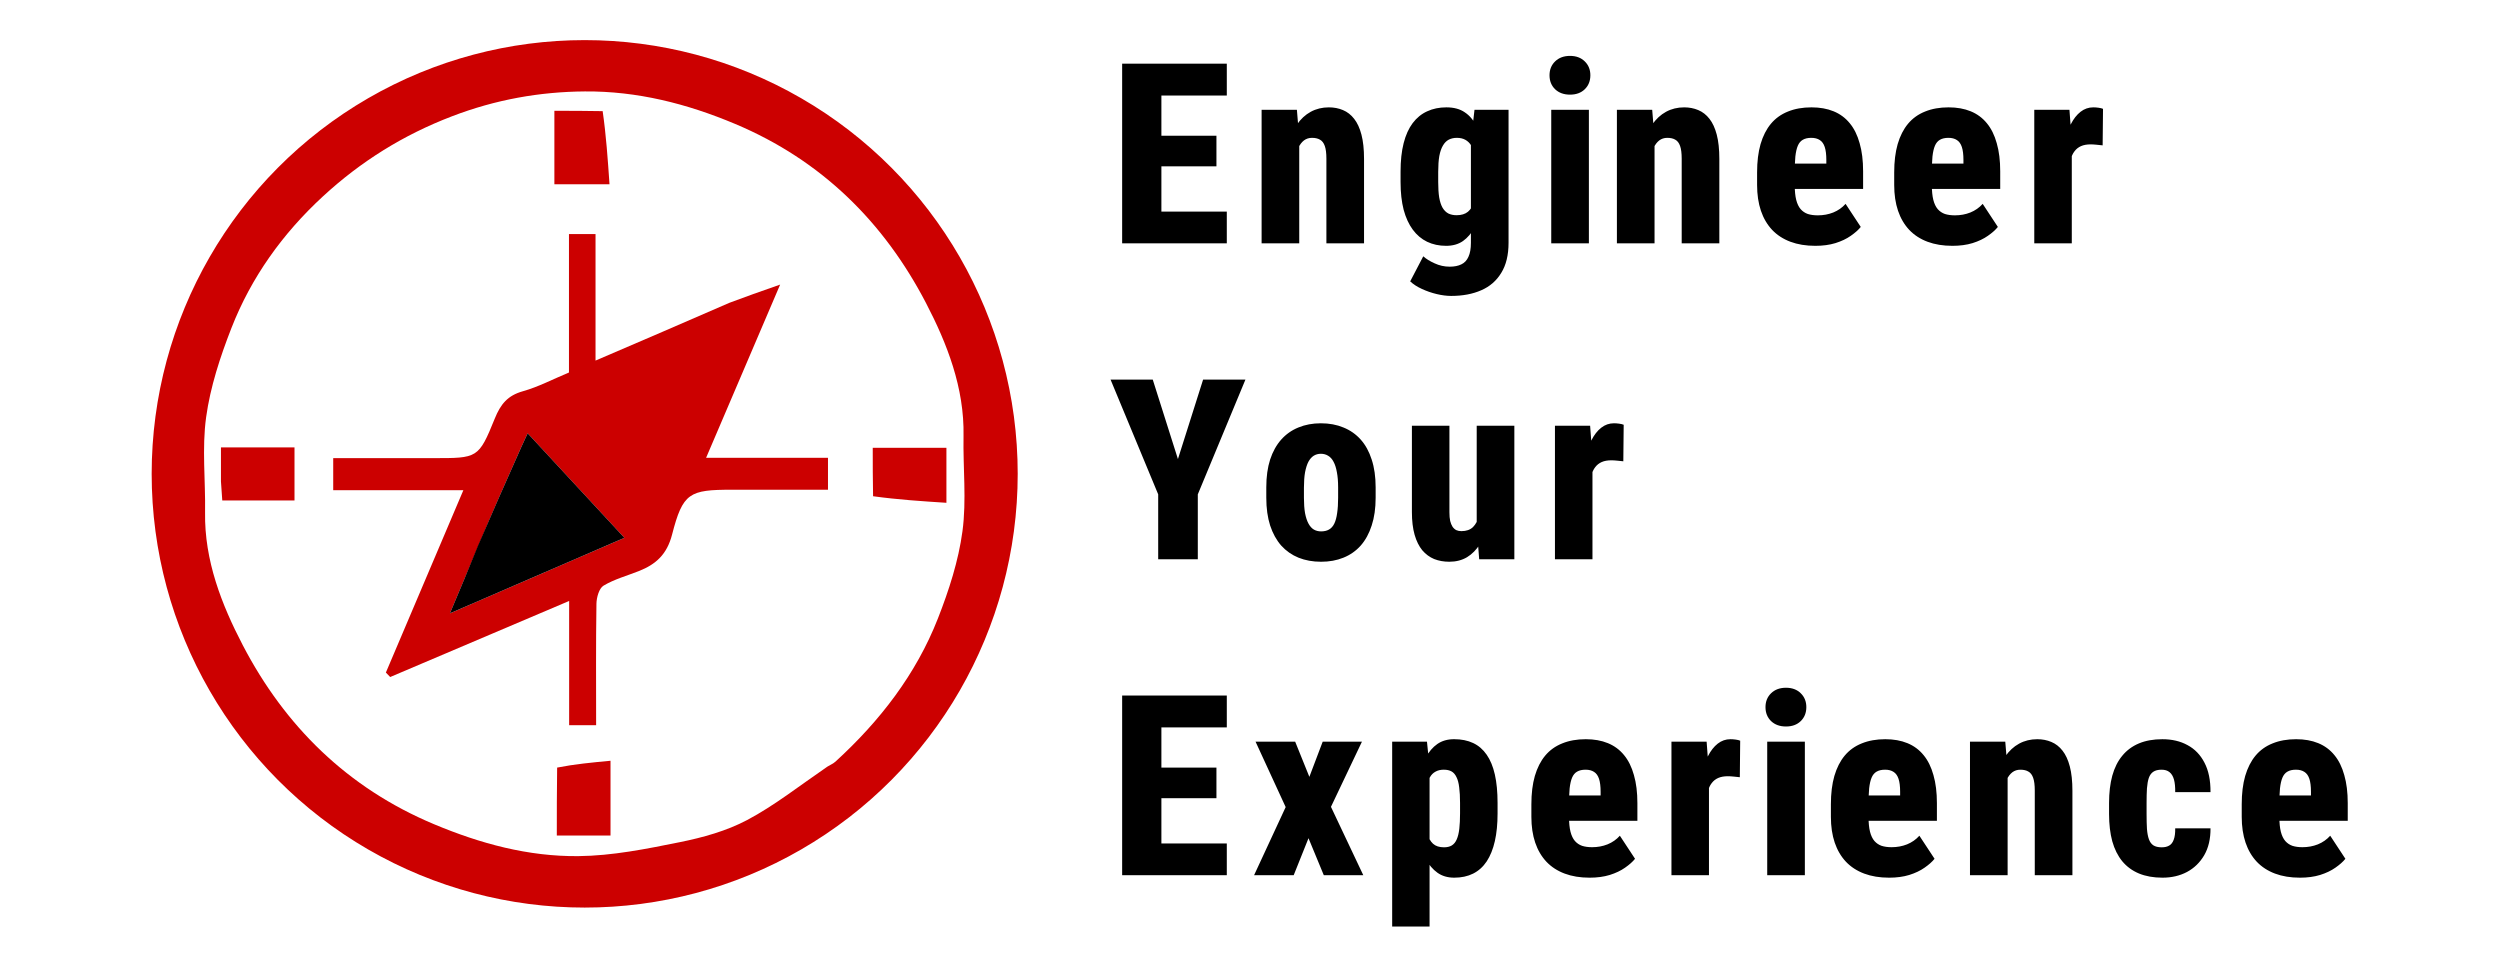 <?xml version="1.0" encoding="UTF-8"?>
<svg version="1.1" viewBox="0 0 633.05 244.25" xml:space="preserve" xmlns="http://www.w3.org/2000/svg"><defs>

<clipPath id="a"><ellipse cx="111.1" cy="110.98" rx="109.65" ry="109.83" fill="currentColor" stroke-width=".959"/></clipPath></defs>

<path transform="translate(36.954,9.007)" d="m89 1c14.354 0 28.708 0 43.411 0.405 0.854 0.774 1.325 1.403 1.87 1.476 14.142 1.896 26.37 8.26 38.247 15.764 12.876 8.135 23.44 18.59 31.28 31.448 4.909 8.051 8.447 16.98 12.151 25.706 1.632 3.844 2.1 8.175 3.237 12.245 0.126 0.452 1.18 0.644 1.804 0.956 0 14.354 0 28.708-0.405 43.411-0.774 0.854-1.403 1.325-1.476 1.87-1.9 14.14-8.255 26.37-15.763 38.246-8.139 12.873-18.59 23.442-31.448 31.28-8.053 4.908-16.98 8.448-25.706 12.152-3.844 1.632-8.175 2.1-12.246 3.237-0.451 0.126-0.644 1.18-0.956 1.804-14.354 0-28.708 0-43.411-0.405-7.329-2.752-14.323-5.063-21.287-7.457-11.237-3.863-21.159-10.041-29.73-18.147-6.32-5.977-12.689-12.123-17.812-19.093-6.569-8.937-12-18.736-14.82-29.683-1.052-4.087-2-8.201-3.137-12.264-0.126-0.45-1.18-0.64-1.803-0.951 0-14.354 0-28.708 0.405-43.411 0.774-0.854 1.403-1.325 1.476-1.87 1.898-14.141 8.256-26.37 15.764-38.247 8.138-12.874 18.589-23.44 31.448-31.279 8.052-4.908 16.98-8.448 25.705-12.152 3.844-1.632 8.176-2.1 12.246-3.237 0.452-0.126 0.644-1.18 0.956-1.804m83.56 184.12c0.696-0.427 1.482-0.754 2.073-1.294 11.2-10.246 20.36-22.057 25.916-36.237 2.782-7.1 5.204-14.565 6.212-22.076 1.06-7.909 0.116-16.071 0.27-24.119 0.232-12.185-4.163-23.4-9.486-33.634-10.662-20.5-26.434-36.17-48.343-45.383-12.316-5.178-24.87-8.328-38.047-8.232-11.47 0.084-22.619 2.072-33.627 6.285-12.388 4.741-23.134 11.46-32.73 20.31-10.18 9.386-18.136 20.471-23.164 33.353-2.832 7.256-5.334 14.86-6.391 22.528-1.09 7.9-0.139 16.068-0.269 24.117-0.197 12.178 4.208 23.385 9.54 33.62 10.681 20.497 26.5 36.142 48.397 45.327 11.831 4.963 23.918 8.216 36.565 8.099 8.598-0.08 17.251-1.83 25.737-3.542 5.837-1.178 11.819-2.836 17.034-5.603 6.937-3.679 13.191-8.645 20.313-13.52z" clip-path="url(#a)" fill="#c00"/>

<path d="m184.71 76.673c4.05-1.53 7.777-2.836 12.838-4.61l-18.75 43.86h30.864v8.084h-24.31c-10.82 0-12.44 0.785-15.172 11.366-1.297 5.024-4.096 7.525-8.396 9.229-3.01 1.193-6.214 2.055-8.955 3.694-1.133 0.677-1.773 2.992-1.797 4.575-0.157 10.135-0.08 20.273-0.08 30.767h-6.833v-31.464l-45.314 19.26-1.095-1.13 19.623-46.178h-32.956v-8.12h25.309c11.241 0 11.497 0.104 15.596-10.006 1.49-3.676 3.267-5.847 7.125-6.931 3.893-1.094 7.55-3.03 11.667-4.744v-35.05h6.727v32.03c11.681-5.01 22.633-9.71 33.909-14.632m-63.742 61.96-7.042 16.678 44.179-19.124-24.493-26.465c-0.805 1.74-1.229 2.626-1.628 3.523-3.647 8.204-7.29 16.409-11.016 25.387zm31.639-110.49c0.878 6.101 1.292 12.118 1.733 18.515h-13.959v-18.6c3.903 0 7.832 0 12.226 0.085zm-96.656 93.754v-8.602h18.625v13.433h-18.29c-0.114-1.491-0.224-2.923-0.335-4.83zm165.13 3.759c-0.084-4.27-0.084-8.076-0.084-12.264h18.656v13.926c-6.218-0.403-12.353-0.8-18.572-1.662zm-80.002 68.713c4.428-0.874 8.772-1.283 13.517-1.73v18.93h-13.6c0-5.553 0-11.144 0.083-17.2z" fill="#c00"/>

<path d="m121.01 138.24c3.685-8.591 7.328-16.796 10.975-25 0.4-0.897 0.823-1.782 1.628-3.523l24.493 26.465-44.179 19.124c2.596-6.149 4.82-11.414 7.083-17.066z" fill="currentColor"/>

<rect width="633.05" height="244.25" ry=".788" fill="none" fill-opacity="0" stroke-width=".982"/>
<rect x="324.93" y="6.779" width="304.1" height="234.86" ry=".989" fill="none" fill-opacity="0"/>

<g style="font-variation-settings:'wght' 800" aria-label="Engineer
Your
Experience" fill="currentColor">

<path d="m310.65 53.59v8.031h-19.844v-8.031zm-16.562-37.469v45.5h-9.938v-45.5zm13.938 18.25v7.75h-17.219v-7.75zm2.625-18.25v8.062h-19.844v-8.062zm18.344 18.906v26.594h-9.531v-33.812h8.938zm-1.25 8.531-2.312 0.062q-0.062-3.844 0.688-6.875 0.781-3.031 2.25-5.156 1.469-2.156 3.531-3.281t4.594-1.125q1.938 0 3.562 0.688 1.656 0.688 2.844 2.219 1.188 1.5 1.844 4t0.656 6.156v21.375h-9.531v-21.438q0-2.094-0.406-3.219-0.406-1.156-1.219-1.594-0.781-0.469-2.031-0.469-1.156 0-2.031 0.656-0.844 0.656-1.406 1.844-0.562 1.156-0.812 2.75-0.219 1.562-0.219 3.406zm45.625-15.75h8.625v33.656q0 4.656-1.844 7.625-1.812 3-5.062 4.406-3.25 1.438-7.625 1.438-1.688 0-3.656-0.469t-3.781-1.312q-1.781-0.812-2.938-1.906l3.312-6.344q1.062 0.969 2.875 1.781 1.812 0.844 3.812 0.844 1.781 0 2.969-0.594 1.188-0.562 1.781-1.906 0.625-1.312 0.625-3.562v-25.719zm-18.719 18.312v-2.656q0-4.156 0.781-7.219t2.281-5.062q1.531-2.031 3.688-3 2.156-1 4.844-1 2.844 0 4.656 1.25 1.844 1.219 2.906 3.438t1.625 5.219q0.594 3 1 6.5v2.719q-0.406 3.281-1.125 6.188-0.719 2.875-1.906 5.094-1.188 2.188-2.938 3.438-1.75 1.219-4.281 1.219-2.656 0-4.812-1.031-2.125-1.031-3.625-3.062t-2.312-5.031q-0.781-3.031-0.781-7zm9.531-2.656v2.656q0 2.281 0.25 3.875 0.281 1.594 0.844 2.594 0.594 1 1.469 1.469 0.906 0.438 2.094 0.438 1.812 0 2.875-0.875 1.062-0.906 1.531-2.5 0.5-1.594 0.438-3.75v-4.875q0.031-1.812-0.25-3.219-0.281-1.438-0.875-2.406t-1.5-1.469-2.156-0.5q-1.156 0-2.062 0.469-0.875 0.469-1.469 1.5-0.594 1-0.906 2.625-0.281 1.625-0.281 3.969zm38.156-15.656v33.812h-9.531v-33.812zm-9.969-8.75q0-2.125 1.406-3.5 1.438-1.406 3.781-1.406t3.75 1.406q1.406 1.375 1.406 3.5 0 2.156-1.406 3.531t-3.75 1.375-3.781-1.375q-1.406-1.375-1.406-3.531zm26.594 15.969v26.594h-9.531v-33.812h8.938zm-1.25 8.531-2.312 0.062q-0.062-3.844 0.688-6.875 0.781-3.031 2.25-5.156 1.469-2.156 3.531-3.281t4.594-1.125q1.938 0 3.562 0.688 1.656 0.688 2.844 2.219 1.188 1.5 1.844 4t0.656 6.156v21.375h-9.531v-21.438q0-2.094-0.406-3.219-0.406-1.156-1.219-1.594-0.781-0.469-2.031-0.469-1.156 0-2.031 0.656-0.844 0.656-1.406 1.844-0.562 1.156-0.812 2.75-0.219 1.562-0.219 3.406zm41.938 18.688q-3.531 0-6.281-1.031t-4.625-3q-1.875-2-2.844-4.844-0.969-2.875-0.969-6.531v-3.188q0-4.094 0.875-7.156 0.906-3.094 2.625-5.156t4.312-3.094q2.594-1.062 5.969-1.062 3.156 0 5.594 1t4.094 3.031q1.656 2 2.5 5.062 0.875 3.031 0.875 7.094v4.469h-23.062v-6.406h13.75v-0.938q0-2.062-0.406-3.281t-1.25-1.75q-0.844-0.562-2.156-0.562t-2.156 0.5q-0.812 0.469-1.25 1.5t-0.625 2.719q-0.156 1.688-0.156 4.031v3.188q0 2.281 0.375 3.781 0.375 1.469 1.125 2.344 0.75 0.844 1.812 1.219 1.094 0.344 2.531 0.344 2.094 0 3.906-0.719 1.844-0.75 3.125-2.188l3.844 5.844q-0.906 1.125-2.531 2.25-1.594 1.125-3.875 1.844-2.25 0.688-5.125 0.688zm34.719 0q-3.531 0-6.281-1.031t-4.625-3q-1.875-2-2.844-4.844-0.969-2.875-0.969-6.531v-3.188q0-4.094 0.875-7.156 0.906-3.094 2.625-5.156t4.312-3.094q2.594-1.062 5.969-1.062 3.156 0 5.594 1t4.094 3.031q1.656 2 2.5 5.062 0.875 3.031 0.875 7.094v4.469h-23.062v-6.406h13.75v-0.938q0-2.062-0.406-3.281t-1.25-1.75q-0.844-0.562-2.156-0.562t-2.156 0.5q-0.812 0.469-1.25 1.5t-0.625 2.719q-0.156 1.688-0.156 4.031v3.188q0 2.281 0.375 3.781 0.375 1.469 1.125 2.344 0.75 0.844 1.812 1.219 1.094 0.344 2.531 0.344 2.094 0 3.906-0.719 1.844-0.75 3.125-2.188l3.844 5.844q-0.906 1.125-2.531 2.25-1.594 1.125-3.875 1.844-2.25 0.688-5.125 0.688zm30.25-26.469v25.844h-9.5v-33.812h8.906zm7.906-8.219-0.094 9.25q-0.594-0.094-1.5-0.156-0.906-0.094-1.531-0.094-1.438 0-2.438 0.438t-1.656 1.312q-0.656 0.844-0.969 2.125t-0.312 2.938l-1.688-0.938q0-3.375 0.5-6.156 0.531-2.781 1.531-4.812 1.031-2.031 2.469-3.156t3.219-1.125q0.625 0 1.312 0.094 0.719 0.094 1.156 0.281z"/><path d="m291.9 96.121 6.375 20.125 6.375-20.125h10.719l-12.062 29.063v16.438h-10.031v-16.438l-12.062-29.063zm28.75 29.938v-2.656q0-4 0.969-7.031 1-3.031 2.812-5.062t4.344-3.062q2.562-1.062 5.688-1.062 3.188 0 5.719 1.062 2.562 1.031 4.375 3.062t2.781 5.062q1 3.031 1 7.031v2.656q0 3.969-1 7-0.969 3.031-2.781 5.094-1.812 2.031-4.375 3.062-2.531 1.031-5.656 1.031-3.156 0-5.719-1.031-2.531-1.031-4.375-3.062-1.812-2.062-2.812-5.094-0.969-3.031-0.969-7zm9.531-2.656v2.656q0 2.25 0.281 3.875 0.312 1.625 0.875 2.656t1.344 1.5q0.812 0.469 1.844 0.469 1.188 0 2-0.469 0.844-0.469 1.344-1.5t0.719-2.656q0.25-1.625 0.25-3.875v-2.656q0-2.219-0.312-3.812-0.281-1.625-0.844-2.656-0.531-1.031-1.375-1.531-0.812-0.5-1.844-0.5-1 0-1.812 0.5-0.781 0.5-1.344 1.531-0.531 1.031-0.844 2.656-0.281 1.594-0.281 3.812zm43.75 10.062v-25.656h9.531v33.812h-8.906zm1-6.938 2.469-0.062q0 3.406-0.688 6.312-0.656 2.875-1.969 5t-3.25 3.312q-1.938 1.156-4.5 1.156-2.094 0-3.844-0.688-1.719-0.719-3-2.219-1.25-1.531-1.938-3.906-0.688-2.406-0.688-5.75v-21.875h9.5v21.938q0 1.25 0.188 2.156 0.219 0.875 0.594 1.469 0.406 0.594 0.969 0.875 0.562 0.25 1.281 0.25 1.875 0 2.938-1.031 1.062-1.062 1.5-2.844 0.438-1.812 0.438-4.094zm28.312-10.75v25.844h-9.5v-33.812h8.906zm7.906-8.219-0.094 9.25q-0.594-0.094-1.5-0.156-0.906-0.094-1.531-0.094-1.438 0-2.438 0.438t-1.656 1.312q-0.656 0.844-0.969 2.125t-0.312 2.938l-1.688-0.938q0-3.375 0.5-6.156 0.531-2.781 1.531-4.812 1.031-2.031 2.469-3.156t3.219-1.125q0.625 0 1.312 0.094 0.719 0.094 1.156 0.281z"/><path d="m310.65 213.59v8.031h-19.844v-8.031zm-16.562-37.469v45.5h-9.938v-45.5zm13.938 18.25v7.75h-17.219v-7.75zm2.625-18.25v8.062h-19.844v-8.062zm17.312 11.688 3.594 8.906 3.375-8.906h9.938l-7.844 16.5 8.188 17.312h-10l-3.875-9.375-3.75 9.375h-10.031l8-17.25-7.625-16.562zm34.031 6.5v40.312h-9.469v-46.812h8.812zm17.219 9.031v2.656q0 3.969-0.688 7t-2.062 5.125q-1.375 2.062-3.438 3.094t-4.781 1.031q-2.5 0-4.25-1.25t-2.938-3.438q-1.156-2.219-1.875-5.094-0.688-2.906-1.094-6.156v-2.875q0.406-3.469 1.062-6.438 0.688-2.969 1.875-5.156 1.188-2.219 2.938-3.438t4.25-1.219q2.75 0 4.812 0.969t3.438 2.969q1.375 1.969 2.062 5t0.688 7.219zm-9.5 2.656v-2.656q0-2.344-0.219-3.969-0.188-1.625-0.688-2.594-0.469-1-1.25-1.438t-1.969-0.438q-1.219 0-2.094 0.5-0.875 0.469-1.406 1.406t-0.781 2.344q-0.219 1.375-0.188 3.219v5.031q-0.031 2.094 0.344 3.719 0.406 1.594 1.406 2.531 1 0.906 2.781 0.906 1.188 0 1.969-0.469 0.812-0.5 1.25-1.531 0.469-1.062 0.656-2.688t0.188-3.875zm32.781 16.25q-3.531 0-6.281-1.031t-4.625-3q-1.875-2-2.844-4.844-0.969-2.875-0.969-6.531v-3.188q0-4.094 0.875-7.156 0.906-3.094 2.625-5.156t4.312-3.094q2.594-1.062 5.969-1.062 3.156 0 5.594 1t4.094 3.031q1.656 2 2.5 5.062 0.875 3.031 0.875 7.094v4.469h-23.062v-6.406h13.75v-0.938q0-2.062-0.406-3.281t-1.25-1.75q-0.844-0.562-2.156-0.562t-2.156 0.5q-0.812 0.469-1.25 1.5t-0.625 2.719q-0.156 1.688-0.156 4.031v3.188q0 2.281 0.375 3.781 0.375 1.469 1.125 2.344 0.75 0.844 1.812 1.219 1.094 0.344 2.531 0.344 2.094 0 3.906-0.719 1.844-0.75 3.125-2.188l3.844 5.844q-0.906 1.125-2.531 2.25-1.594 1.125-3.875 1.844-2.25 0.688-5.125 0.688zm30.25-26.469v25.844h-9.5v-33.812h8.906zm7.906-8.219-0.094 9.25q-0.594-0.094-1.5-0.156-0.906-0.094-1.531-0.094-1.438 0-2.438 0.438t-1.656 1.312q-0.656 0.844-0.969 2.125t-0.312 2.938l-1.688-0.938q0-3.375 0.5-6.156 0.531-2.781 1.531-4.812 1.031-2.031 2.469-3.156t3.219-1.125q0.625 0 1.312 0.094 0.719 0.094 1.156 0.281zm16.375 0.25v33.812h-9.531v-33.812zm-9.969-8.75q0-2.125 1.406-3.5 1.438-1.406 3.781-1.406t3.75 1.406q1.406 1.375 1.406 3.5 0 2.156-1.406 3.531t-3.75 1.375-3.781-1.375q-1.406-1.375-1.406-3.531zm31.281 43.188q-3.531 0-6.281-1.031t-4.625-3q-1.875-2-2.844-4.844-0.969-2.875-0.969-6.531v-3.188q0-4.094 0.875-7.156 0.906-3.094 2.625-5.156t4.312-3.094q2.594-1.062 5.969-1.062 3.156 0 5.594 1t4.094 3.031q1.656 2 2.5 5.062 0.875 3.031 0.875 7.094v4.469h-23.062v-6.406h13.75v-0.938q0-2.062-0.406-3.281t-1.25-1.75q-0.844-0.562-2.156-0.562t-2.156 0.5q-0.812 0.469-1.25 1.5t-0.625 2.719q-0.156 1.688-0.156 4.031v3.188q0 2.281 0.375 3.781 0.375 1.469 1.125 2.344 0.75 0.844 1.812 1.219 1.094 0.344 2.531 0.344 2.094 0 3.906-0.719 1.844-0.75 3.125-2.188l3.844 5.844q-0.906 1.125-2.531 2.25-1.594 1.125-3.875 1.844-2.25 0.688-5.125 0.688zm30.031-27.219v26.594h-9.531v-33.812h8.938zm-1.25 8.531-2.312 0.062q-0.062-3.844 0.688-6.875 0.781-3.031 2.25-5.156 1.469-2.156 3.531-3.281t4.594-1.125q1.938 0 3.562 0.688 1.656 0.688 2.844 2.219 1.188 1.5 1.844 4t0.656 6.156v21.375h-9.531v-21.438q0-2.094-0.406-3.219-0.406-1.156-1.219-1.594-0.781-0.469-2.031-0.469-1.156 0-2.031 0.656-0.844 0.656-1.406 1.844-0.562 1.156-0.812 2.75-0.219 1.562-0.219 3.406zm40.281 11q1.125 0 1.875-0.438 0.781-0.438 1.156-1.5 0.406-1.062 0.375-2.875h8.938q0.031 4-1.594 6.812-1.625 2.781-4.375 4.25-2.719 1.438-6.188 1.438-3.406 0-5.969-1.062-2.531-1.062-4.219-3.094-1.688-2.062-2.531-5.062-0.812-3-0.812-6.906v-2.812q0-3.875 0.812-6.875 0.844-3.031 2.531-5.062 1.688-2.062 4.219-3.125t5.938-1.062q3.656 0 6.375 1.5 2.75 1.469 4.281 4.438 1.562 2.969 1.531 7.469h-8.938q0.031-1.938-0.312-3.188-0.344-1.25-1.125-1.875-0.75-0.625-2.031-0.625-1.312 0-2.094 0.531-0.75 0.5-1.125 1.562-0.344 1.031-0.469 2.625-0.094 1.562-0.094 3.688v2.812q0 2.188 0.094 3.781 0.125 1.594 0.5 2.625t1.125 1.531q0.781 0.5 2.125 0.5zm34.969 7.688q-3.531 0-6.281-1.031t-4.625-3q-1.875-2-2.844-4.844-0.969-2.875-0.969-6.531v-3.188q0-4.094 0.875-7.156 0.906-3.094 2.625-5.156t4.312-3.094q2.594-1.062 5.969-1.062 3.156 0 5.594 1t4.094 3.031q1.656 2 2.5 5.062 0.875 3.031 0.875 7.094v4.469h-23.062v-6.406h13.75v-0.938q0-2.062-0.406-3.281t-1.25-1.75q-0.844-0.562-2.156-0.562t-2.156 0.5q-0.812 0.469-1.25 1.5t-0.625 2.719q-0.156 1.688-0.156 4.031v3.188q0 2.281 0.375 3.781 0.375 1.469 1.125 2.344 0.75 0.844 1.812 1.219 1.094 0.344 2.531 0.344 2.094 0 3.906-0.719 1.844-0.75 3.125-2.188l3.844 5.844q-0.906 1.125-2.531 2.25-1.594 1.125-3.875 1.844-2.25 0.688-5.125 0.688z"/></g></svg>
